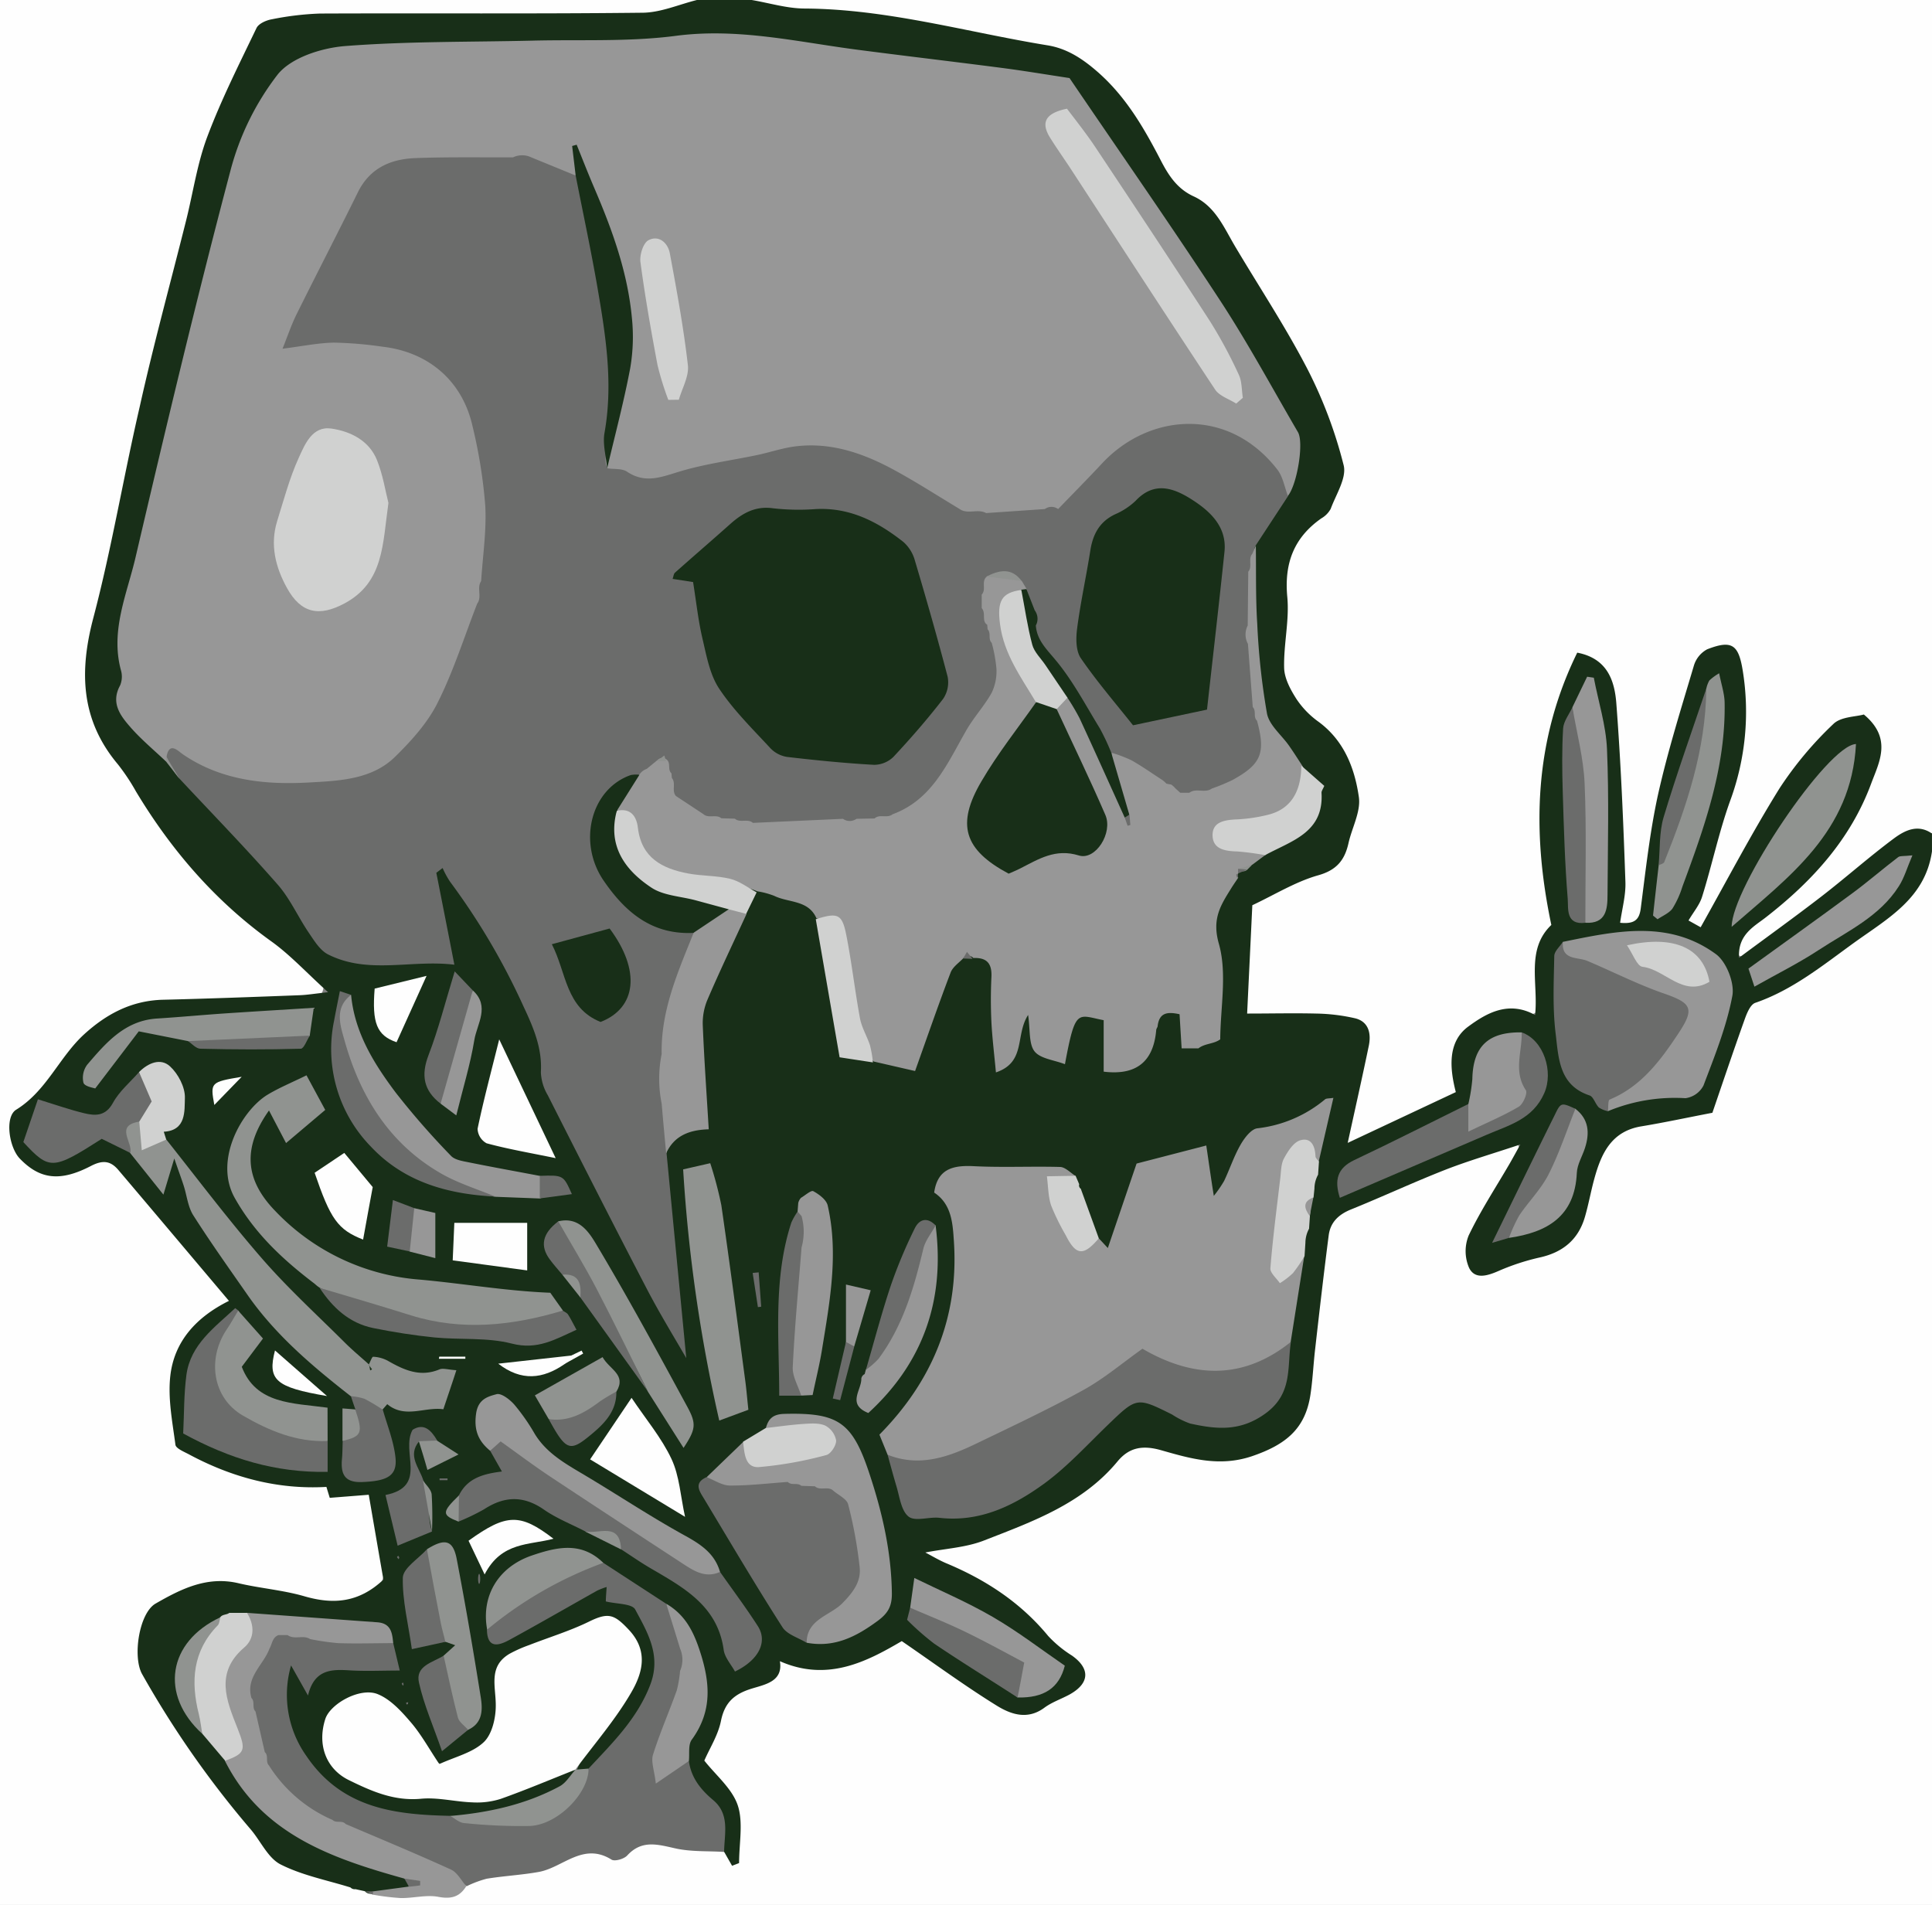 <svg xmlns="http://www.w3.org/2000/svg" viewBox="0 0 428 422"><rect x="0" y="0" width="428" height="422" fill="#808080" stroke="none"/><g id="Warstwa_2" data-name="Warstwa 2"><g id="Warstwa_1-2" data-name="Warstwa 1"><path d="M428,188.57V422H0V0H154.55c-2.31,4.14-6.63,3.73-10.33,4.19-4.44.54-9,.15-13.46.15-19.13,0-38.26,0-57.38,0-14.11,0-15.23,1.35-21.29,14-6.94,14.48-9,30.22-13.07,45.42-6.75,25-12.73,50.28-17.78,75.73-1.94,9.78-2.28,19.15,4.91,27.27a26.08,26.08,0,0,1,3.33,5c9,16.59,22.39,29.12,36.93,40.66,2.37,1.88,6.3,3.68,5.06,7.17S66,221.73,63,221.81c-10.45.27-21-.67-31.3,1.77a25.94,25.94,0,0,0-17.54,13.5,13.46,13.46,0,0,1-5.32,5.64c-4.76,2.75-6.15,6.44-4.49,10.84,1.53,4.05,5.61,6.09,10.58,5.29a4.29,4.29,0,0,0,1.45-.35c6.44-3.78,10.35-.76,14.72,4.24,6.13,7,11.59,14.58,17.87,21.45a6.75,6.75,0,0,1,1.93,3.44c-.43,2.2-2.25,3.23-3.79,4.41-9.38,7.23-9.39,16.21-7.68,25.55.4,2.16,2.35,3.13,4.13,4.06,5.81,3,11.94,5.49,18.45,5.77,5.85.26,11.29,2.39,17.06,2.66,2.58.12,3.79,1.81,4.4,4.07.73,2.74,1,5.55,1.58,8.33,1.84,9.48-3.93,15.18-13.64,13.2-6.2-1.27-12.47-2.12-18.61-3.61-6.46-1.57-11.84.95-16.88,4.27-4.14,2.72-5.42,10.42-2.74,14.86,5.6,9.24,11,18.64,18.21,26.76a24.38,24.38,0,0,1,3.71,4.69c4.56,8.81,12.43,12.52,21.61,14.27.7.2,1.39.46,2.08.71s1.31.43,2,.66a12.88,12.88,0,0,0,2.6.59c5.38,1,10.76-1.33,16.19.11,1.43.38,2.61-1.23,3.75-2.2a5.74,5.74,0,0,1,4.09-1.6c6.76.64,12.71-1.94,18.66-4.57.61-.27-.13-.23.45-.17,8.47.86,16.5-5.21,25.12-1.59,2.88,1.21,5.92.54,8.86.84.58.15,1.49.6,1.57-.33.47-5.5,1.13-11.2-4-15.12-3.59-2.74-3.63-5.59-1.18-9a3.41,3.41,0,0,0,.7-1.31c1-6.54,4.58-10.71,11.06-12.49,2-.54,2.61-2.9,4.29-4.71,8.46,3.21,16.44,1.27,24.05-3.23,2.63-1.55,5.05-1.13,7.23,1.05,4.76,4.76,10.58,8,16.33,11.35a13.71,13.71,0,0,0,16.76-2.73c2-2.33,1.2-4.05-.93-5.87-9.18-7.83-17.45-16.88-29.29-21a4.46,4.46,0,0,1-2.57-2.4c.72-2.27,2.85-1.8,4.5-2.1,14.06-2.52,26.59-8.11,36.78-18.32,3.65-3.65,7.54-4.73,12.66-3.26,5.87,1.69,11.84,3,18.15,1.23,7.36-2,11.66-6.47,12.32-14.22.93-10.76,2.54-21.43,4.05-32.12.63-4.43,2.68-7.18,6.89-8.82,10.05-3.92,19.68-8.93,30.08-12,2-.6,4-1.5,6.18-1,1.33,2.37-.13,4-1.07,5.66-2.61,4.64-5.66,9-8,13.79-1,2.09-2.15,4.4-.46,6.57,1.82,2.34,4.23,1.12,6.43.51,1.44-.41,2.82-1.1,4.27-1.38,8.45-1.62,13-6.8,14.1-15.2.09-.66-.05.16.12-.49,3.07-11.78,8.6-16.38,20.78-16.57,4.15-.06,6.4-1.4,7.65-5.41,1.58-5.07,3.84-9.92,5.31-15a8,8,0,0,1,5.17-5.58c12-4.75,21.2-13.51,31-21.41a11.62,11.62,0,0,0,4.46-7.55C426,190.07,426,188.41,428,188.57Z" fill="#fefefe"/><path d="M166.53,0H428V184.58c-6.18.53-10.6,4-14.9,8.18-7.18,7-16.25,11.52-23.78,18.08a4,4,0,0,1-4,.9c-2.28-2.85,0-4.87,1.82-6.56,5.16-4.7,10.35-9.36,15.25-14.34,6.39-6.49,9.7-14.59,12.36-23,.85-2.72.68-5.46-2.13-7-3.06-1.67-5.43,0-7.4,2.26-7,8.23-13.61,16.79-18.24,26.67-2.34,5-5.46,9.5-8.42,14.12-.86,1.35-1.86,2.46-3.64,1.46s-1.46-2.39-.87-3.89c3.43-8.67,6-17.63,8.62-26.54,2.45-8.2,3.57-16.54,2-25.08-.39-2.1-.41-4.62-3.2-5s-4.28,1.56-5.23,3.81c-3.66,8.62-5.38,17.8-7.65,26.82a121.53,121.53,0,0,0-3.27,21.63,14.71,14.71,0,0,1-1.66,6.22,3.14,3.14,0,0,1-3.25,1.85c-1.61-.21-2.13-1.43-2.37-2.81a16,16,0,0,1,.14-4.47,158.22,158.22,0,0,0-2.35-45.6c-.49-2.51-1.78-4.6-4.3-4.9-2.79-.33-3.35,2.37-4,4.32a89.45,89.45,0,0,0-3.84,45.66c.74,4.2,1.11,8-1.09,12-1.63,2.94-1.43,6.39-1.22,9.77.32,5.08-.42,5.75-5.33,5.92-8.87.31-12.78,4.45-12.66,13.46,0,1.9-.06,3.89-1.83,4.9A180.75,180.75,0,0,1,298.9,254c-1.91-2.48-1-4.45-.55-6.32,1.19-5,2.17-10.07,3-15.16.59-3.52-.77-5.25-4.19-6-5.12-1.1-10.28-.56-15.42-.71-6-.18-7.11-1.29-6.51-7.15a74.82,74.82,0,0,0,.5-12.43c-.28-4.49,1.63-7.64,5.9-9.37,2.16-.87,4.3-1.79,6.43-2.72,12.52-5.51,15.44-20.09,6.05-30.24a16.48,16.48,0,0,0-2.47-2.47c-8.92-6.24-9.24-15.13-8.54-24.87.67-9.5,1.82-18.12,10.05-24.68,3.34-2.65,3.61-7.53,2.25-12.1-3.17-10.63-8.47-20.19-14.15-29.6-3.17-5.27-6.49-10.46-9.36-15.9a25.06,25.06,0,0,0-9.6-10.52c-5.41-3.14-7.06-9.1-9.94-14-5.94-10.22-13.55-17.24-25.94-19.49-18.49-3.36-36.93-6.72-55.71-8C169.12,2.15,166.85,2.73,166.53,0Z" fill="#fefefe"/><path d="M166.53,0c3.89.66,7.79,1.87,11.68,1.89,18.37.1,35.94,5.23,53.85,8.15,4.19.68,7.57,2.83,10.94,5.75,6.3,5.46,10.29,12.32,14,19.45,1.81,3.54,3.72,6.56,7.45,8.27,4.76,2.18,6.66,6.83,9.12,11,5.42,9.13,11.3,18,16.17,27.44a100,100,0,0,1,7.92,21.1c.71,2.82-1.69,6.47-2.87,9.68a5.41,5.41,0,0,1-2.07,2.1c-6.11,4.28-8.25,10-7.54,17.45.48,5.17-.84,10.48-.7,15.71.07,2.34,1.43,4.84,2.76,6.91a19.45,19.45,0,0,0,4.87,5c5.65,4.16,8,10.27,8.92,16.66.47,3.21-1.52,6.77-2.29,10.2-.84,3.75-2.6,6-6.75,7.15-5,1.42-9.64,4.31-14.56,6.62-.38,8-.76,15.8-1.15,24,5.38,0,10.33-.12,15.28,0a41.48,41.48,0,0,1,8.69,1.06c2.93.75,3.53,3.3,3,6-1.49,7.19-3.11,14.35-4.69,21.59l23.95-11.25c-1.36-5.26-1.87-11.14,2.77-14.53,3.91-2.87,8.86-5.84,14.79-2.55.77-7-2.11-14.48,3.6-19.95-4.37-20.7-3.83-40.83,5.74-60.32,6.71,1.29,8.3,6.25,8.67,11.37,1,13.11,1.55,26.26,2,39.4.11,3-.75,6-1.17,9.07,3.13.3,4.24-.61,4.57-3.19,1.08-8.36,2-16.79,3.78-25,2.16-9.72,5.16-19.25,8-28.81a6.07,6.07,0,0,1,2.93-3.58c5.41-2.11,6.91-1.07,7.84,4.46a57,57,0,0,1-2.76,29.14c-2.49,6.92-4,14.19-6.21,21.24-.56,1.79-1.89,3.34-3,5.23l2.69,1.5c5.78-10.29,11.26-20.78,17.49-30.8a79.61,79.61,0,0,1,11.91-14.23c1.64-1.62,4.92-1.58,6.75-2.1,6.37,5.29,3.4,10.53,1.63,15.29-4.55,12.3-13,21.59-23.27,29.59-2.51,2-6.33,3.8-6,9,6.43-4.77,12.43-9.08,18.27-13.59,5.41-4.18,10.52-8.73,16-12.81,2.4-1.78,5.31-3.3,8.46-1.11v4c-1.52,10.3-9.67,14.74-17.13,20.1-7,5.05-13.68,10.53-22,13.4-1.1.37-1.88,2.32-2.37,3.7-2.54,7.1-4.94,14.24-7.14,20.66-5.59,1.07-10.63,2.16-15.71,3-6.65,1.08-8.9,6-10.43,11.56-.77,2.78-1.27,5.64-2.07,8.41-1.45,5.1-4.89,7.95-10.07,9.09a50.59,50.59,0,0,0-9.13,3c-2.48,1.08-5.21,1.91-6.49-.71a9.28,9.28,0,0,1-.1-7.15c2.63-5.5,6-10.63,9.07-15.91.64-1.11,1.25-2.23,2.38-4.27-6.12,2.05-11.49,3.6-16.68,5.63-7,2.75-13.85,5.94-20.84,8.77-2.74,1.11-4.55,2.83-4.93,5.72-1.08,8.38-2.05,16.78-3,25.18-.4,3.4-.54,6.84-1.06,10.22-1.16,7.54-5.51,11-12.94,13.54-7.18,2.42-13.61.53-20.13-1.33-4-1.13-7-.68-9.6,2.42-7.78,9.44-18.86,13.38-29.68,17.6-4,1.55-8.5,1.77-12.95,2.64,1.45.75,3,1.69,4.63,2.38,8.77,3.66,16.49,8.71,22.6,16.13a26.06,26.06,0,0,0,5.26,4.33c4.08,2.89,3.93,6.14-.54,8.62-1.84,1-3.9,1.69-5.57,2.92-3.77,2.8-7.49,1.46-10.65-.51-7-4.34-13.64-9.22-20.95-14.24-7.75,4.54-16.45,9.1-27,4.45.76,4.53-3.33,5.16-6.33,6.1-3.83,1.2-5.91,3.09-6.73,7.15-.63,3.14-2.48,6-3.68,8.77,2.54,3.24,6.16,6.18,7.41,9.92s.29,8.49.29,12.78l-1.55.6-1.71-3c-1.31-1.33-1.17-3.07-1.19-4.7a8.62,8.62,0,0,0-3-6.61,12.89,12.89,0,0,1-4.51-8.58,10.26,10.26,0,0,1,1-7.15,22,22,0,0,0-5.43-26.9c-4.53-3.33-8.69-7.22-14-9.35C126,341.2,114,345,109.18,354.07c-1.26,2.35-.33,4.52-.05,6.78,1.33,2.45,3.05,1.23,4.66.44,4.92-2.4,9.57-5.28,14.33-8,1.73-1,3.37-2.12,5.82-2.31a15.67,15.67,0,0,0,5.85,3.58c4.28,1.3,7.66,12.2,5.81,17.67a41.48,41.48,0,0,1-15,20.47,2.92,2.92,0,0,1-2.85-.51,61.87,61.87,0,0,1,8.44-14.3,21.56,21.56,0,0,0,4.26-8.36c.84-3.8-.94-6.53-3.48-8.78s-5-.7-7.36.65a38.08,38.08,0,0,1-10.73,3.91c-6.36,1.41-8.42,4.17-7.88,10.48.8,9.21-1.79,12.68-10.8,14.85-2.74.65-4.48-.4-5.94-2.48a74.5,74.5,0,0,0-6.57-8.77c-2.73-2.87-6-3.75-9.52-2.38a7.62,7.62,0,0,0-5.06,6.82c-.38,4.06,1.13,6.92,4.63,9.17,6.56,4.24,14,3.45,21.18,4.34,8.45,1.05,16.12-.85,23.56-4.58,1.65-.83,3.5-2.32,5.45-.37.6,2.86-1.62,3.64-3.48,4.6a59.21,59.21,0,0,1-24.55,6.45A73.48,73.48,0,0,1,86,402.39c-10.47-1.7-17-8.54-22.16-17-2.49-4.08-1.94-13.3.28-17.15,2,.12,2.22,2.31,4,3.17,5-4.61,11.6-1.45,17.24-3.07,1.37-1.54.73-2.94.2-4.34-.87-2.63-3-3.22-5.42-3.52-8.17-1-16.33-2.06-24.57-1.94-1.23,0-2.45-.08-3.68-.09a6.89,6.89,0,0,0-2.62.42l-1.18.64a17.43,17.43,0,0,0-6.42,7.38c-3.46,6.6-1.14,11.78,3.6,16.5,1.9,2.11,4.13,3.92,5.62,6.39,4.33,7.69,10,13.77,18.39,17.36,6.84,2.92,13.34,6.62,20.61,8.52.77.75,1.41,1.53.7,2.67-2.35,1.53-5,1.33-7.59,1.2-.76,0-1.57.12-2.16-.57l-2.09-.46a1.28,1.28,0,0,1-1.11-.38c-5.2-1.62-10.69-2.67-15.48-5.1-2.77-1.41-4.37-5.09-6.56-7.69a215.37,215.37,0,0,1-24.14-34.51c-2.11-3.84-.65-13.46,3-15.58,5.6-3.22,11.39-6.15,18.34-4.52,4.84,1.14,9.88,1.52,14.64,2.9,6.32,1.83,12,1.49,17.5-3.69-1-5.72-2.08-12-3.25-18.8l-8.64.68-.74-2.42c-10.81.62-20.93-2.1-30.45-7.21-1.12-.6-2.93-1.32-3-2.16-.66-5-1.68-10.17-1.14-15.13.84-7.74,5.78-13.13,13-16.71-8.34-9.88-16.4-19.45-24.5-29-1.7-2-3.41-2.27-6.05-.9-6.93,3.61-11.38,2.93-15.77-1.61C2,254.2,1,247.44,3.58,245.83c6.76-4.17,9.52-11.65,15.09-16.73,5-4.55,10.56-7.46,17.47-7.63,10.06-.24,20.12-.62,30.17-1,1.71-.06,3.41-.35,6.37-.67-4.81-4.35-8.37-8.25-12.57-11.26-12.45-8.93-22.17-20.21-30-33.23a46.07,46.07,0,0,0-4-6c-8.21-9.78-8.59-20.47-5.43-32.44,4.06-15.4,6.66-31.18,10.26-46.72C34,76.38,37.75,62.73,41.19,49c1.57-6.23,2.48-12.71,4.72-18.68C49,22.09,53,14.18,56.82,6.22c.48-1,2.17-1.74,3.41-1.95A65.33,65.33,0,0,1,70.91,3c23.77-.1,47.54.09,71.31-.18,4.12,0,8.22-1.86,12.33-2.86Z" fill="#182f18"/><path d="M130.38,391.79c5.27-5.66,10.77-11,13.67-18.57,2.49-6.49-.6-11.59-3.33-16.67-.71-1.33-4.12-1.2-6.51-1.79,0-.81.1-1.87.18-3.2a16.1,16.1,0,0,0-2.07.79c-6.48,3.64-12.92,7.36-19.45,10.92-2.42,1.32-4.91,2-5-2.25a9.8,9.8,0,0,1,4.09-4.85,128.34,128.34,0,0,1,17-9.46c1.49-.68,3-1.52,4.69-.5l13.91,9.05c1.64,3.21,3.51,6.31,4.19,9.91.16,1.5.11,3,.12,4.49a35.79,35.79,0,0,1-4.13,14.59c-1.18,2.25-2.69,4.54-1.66,7.2,2.77,1.41,4.08-2.44,6.53-1.34.49,3.69,2.61,6.33,5.37,8.65,3.77,3.15,2.49,7.47,2.43,11.49-3.62-.23-7.34,0-10.83-.79-3.9-.87-7.4-1.94-10.62,1.57-.71.78-2.77,1.38-3.5.92-6.29-3.93-10.76,1.77-16.09,2.73-3.82.69-7.73.88-11.56,1.51a23.58,23.58,0,0,0-4.43,1.66c-4.45-3.12-9.76-4.24-14.71-6.2a47.28,47.28,0,0,1-12.11-6.44A10.63,10.63,0,0,0,73.29,404,27,27,0,0,1,58.7,391.44a22.38,22.38,0,0,0-.87-3.5c-.81-2.8-2-5.48-2.31-8.43a16.09,16.09,0,0,0-.62-3.57c-1.18-4.51,1.69-7.55,3.91-10.84.83-1.26,1.52-2.64,2.92-3.41a4.51,4.51,0,0,1,2.27-.22,19.27,19.27,0,0,0,5.36.34c6,.37,11.73,2.29,17.75,2.17l1.45,6.09c-4,0-7.68.18-11.27-.05-4-.25-7.69-.12-9.06,5.58l-3.75-6.66A23.4,23.4,0,0,0,67.88,389c7.88,11.63,19.56,13,31.92,13.26,6.21,1.27,12.51.61,18.75.59,3.77,0,6.21-2.88,8.23-5.82C128,395.3,129.71,393.91,130.38,391.79Z" fill="#6b6c6b"/><path d="M87.11,364c-4.07,0-8.13.14-12.19,0a55.14,55.14,0,0,1-6.22-.9c-1.53-1-3.46.22-5-.89h-2c-1.38.52-1.39,1.94-2,3-1.34,3.64-5.33,6.31-4,10.93.85.84.06,2.17.9,3,.69,3,1.37,6,2.06,9,.91.79.1,2.12.91,2.94a31.42,31.42,0,0,0,14.09,12.08c.81.81,2.13,0,2.91.91,7.79,3.33,15.63,6.57,23.34,10.09,1.4.64,2.27,2.42,3.39,3.67-1.46,2.38-3.34,2.91-6.2,2.37-2.66-.5-5.54.31-8.32.27a53.23,53.23,0,0,1-6.26-.77c-.22-.17-.29-.34-.2-.49s.18-.21.26-.21l7.9-1.06c.4-.53,1.1-.32,1.59-.65-.85-.42-1.75-.69-2.56-1.15-16-4.47-31.48-9.78-39.7-26.1,2.35-2.43,2.32-4.92,1-8.05-2.41-5.93-3.84-12,1.73-17.29,2.13-2,1.24-5,2.06-7.42l29,2.1C86.66,359.61,86.89,361.79,87.11,364Z" fill="#979797"/><path d="M82.66,419l-.06.7L80.86,419Z" fill="#6b6c6b"/><path d="M77.66,418.13l1.11.38Z" fill="#6b6c6b"/><path d="M36.77,168.69c-2.64-2.51-5.47-4.85-7.86-7.58-2.25-2.57-4.43-5.39-2.3-9.28a5.08,5.08,0,0,0,.16-3.43c-2.33-8.75,1.35-16.78,3.25-24.9C36.7,94.94,43.49,66.39,51,38a59.47,59.47,0,0,1,10.5-21.48c3-3.75,9.66-5.88,14.87-6.31C90.19,9.13,104.14,9.33,118,9c10.58-.26,21.27.3,31.71-1.06,13.57-1.78,26.5,1.25,39.65,3,10.89,1.43,21.8,2.7,32.7,4.12,4.86.63,9.69,1.45,14.87,2.23,11.06,16.29,22.47,32.63,33.38,49.3,6.17,9.43,11.53,19.39,17.22,29.13,1.38,2.35-.21,11.8-2.27,14.19-2.82-3.79-5.08-8-9.25-10.69a23.42,23.42,0,0,0-31.16,4.72c-2.8,3.47-5.46,7.06-9.55,9.17-1.29.25-2.69.11-3.82,1-4.42.82-8.83,1.62-13.32.51-1.94-.64-4-.42-6-1.06a62.62,62.62,0,0,1-12.65-6.7c-8.7-5.68-18.07-8.3-28.78-5.51-8.29,2.16-16.88,3-25.07,6-3.92,1.4-7.49-1.84-11.19-3.08-1.5-1.8-.91-3.73-.35-5.66.93-3.18,1.46-6.48,2.55-9.59,4.55-13,1.73-25.49-2.72-37.81-1.73-4.79-3.79-9.46-5.44-14.43-.51.7-.23,1.39-.58,1.93C124,40,121.09,37,117.69,36c-1.6-.93-3.24-.45-4.87-.14A201.47,201.47,0,0,0,89,37c-2.17.27-4.27.87-5.75,2.67-8.57,10.4-13.18,22.79-18.36,35.62a66.41,66.41,0,0,1,19.55-.07c12.08,1.94,19.83,9.1,22.14,21A111.78,111.78,0,0,1,109,122.48c-.09,2.17-.13,4.33-1.13,6.32-1,1.58-.86,3.38-1,5.13a89.85,89.85,0,0,1-12.82,29c-3.92,5.7-9.46,8.65-16.36,10.28-13.45,3.17-26,1.39-38.1-4.78a2.31,2.31,0,0,0-1.45-.13A9,9,0,0,1,36.77,168.69Z" fill="#979797"/><path d="M106.59,128.72c.35-5.57,1.22-11.17.91-16.71a111.21,111.21,0,0,0-2.8-17.51C102.48,84.44,95,78,84.78,76.81A85.51,85.51,0,0,0,74,75.9c-3.55.06-7.09.81-11.41,1.35,1.08-2.68,1.93-5.24,3.11-7.63,4.47-9,9.13-18,13.57-27,2.65-5.4,7.29-7.4,12.81-7.6,7.19-.27,14.39-.13,21.59-.17a4.65,4.65,0,0,1,4,0l9.92,4.06a4.72,4.72,0,0,1,2.34,3.63c2.69,15.45,6.68,30.72,6.2,46.61-.1,3.34-1.28,6.47-1.63,9.76-.18,1.64-.73,3.24.07,4.84,1.46.22,3.23,0,4.34.74,4,2.68,7.51,1.22,11.53,0,5.64-1.72,11.57-2.48,17.36-3.7,2.88-.61,5.71-1.6,8.61-1.93,7.89-.92,15.06,1.64,21.83,5.34,4.88,2.66,9.56,5.68,14.33,8.55,1.81,1.29,4-.13,5.89.91l13-.89a2.49,2.49,0,0,1,2.95,0c3.26-3.38,6.57-6.72,9.77-10.15,10.37-11.1,27.92-12.6,38.79,1.4,1.25,1.61,1.6,3.91,2.36,5.9q-3.63,5.54-7.25,11.06c-.35.82-.29,1.74-.62,2.57a31.92,31.92,0,0,0-.13,4.26c0,3.41.07,6.8-.07,10.2a9.81,9.81,0,0,0,0,5.32c.61,4.2.48,8.48,1.42,12.64a8.94,8.94,0,0,0,.67,3.79c2.66,8.28-.24,12.72-10.42,16a44.71,44.71,0,0,0-5,.55,5.39,5.39,0,0,1-2,0,4.78,4.78,0,0,1-1.21-.51l-.53-.34c-.36-.21-.71-.45-1.06-.67s-.74-.39-1.11-.58c-.58-.24-1.18-.47-1.77-.7-4.07-1.43-6.47-5.48-10.67-6.69-2.45-2.59-3.14-6.11-4.79-9.13-2.55-4.65-4.93-9.3-9.45-12.47-1.85-1.29-2.46-3.43-2.56-5.66.1-1.23.53-2.49-.25-3.66a15.6,15.6,0,0,1-2.06-4.6,5,5,0,0,0-1-2.19c-1.6-1.5-3.5-1.27-5.4-.93a5.18,5.18,0,0,0-.93.75,6.1,6.1,0,0,0-.44,3.15c0,.87,0,1.73,0,2.6a11.59,11.59,0,0,0,.52,3.83,11.78,11.78,0,0,1,.33,1.3,18.23,18.23,0,0,0,.91,3.33c2.14,5.1,2.18,9.63-1.9,14.19-3.4,3.8-5.65,8.54-8,13.15a21.5,21.5,0,0,1-12.84,11.1,41.51,41.51,0,0,0-4.43.94,19.78,19.78,0,0,1-3.91.45,16.88,16.88,0,0,0-3.25.24,67.15,67.15,0,0,1-18.62.52,18.5,18.5,0,0,0-4.68-.8,15.49,15.49,0,0,1-3-.44c-1.43-.45-2.92-.68-4.34-1.14-2.23-1.33-5.47-.94-6.71-3.95-.37-1.31-.29-2.7-.67-4a12.43,12.43,0,0,1-.29-1.24c-.14-.75-.19-1.51-.39-2.25a1.88,1.88,0,0,0-.64-.76,2.29,2.29,0,0,0-1,.37,19.32,19.32,0,0,1-2.82,2.13,10.77,10.77,0,0,1-1.14.65,11.56,11.56,0,0,1-1.25.55c-8.5,3.73-10.8,13.72-5.06,22.2,3.54,5.22,7.6,9.7,14.57,10.08,1.43.08,3,.27,4,1.7.53,1.55-.13,2.91-.72,4.26a76.36,76.36,0,0,0-5.76,22.37,25.21,25.21,0,0,0-.18,10.73c.24,3.77.87,7.54.24,11.33,1.44,15,2.89,30.06,4.36,45.33-3-5.16-6.06-10.17-8.77-15.39-7.41-14.23-14.67-28.53-21.91-42.84a10.77,10.77,0,0,1-1.53-5.1c.32-5.38-1.67-9.93-3.88-14.64a150.53,150.53,0,0,0-16.26-27.59,21,21,0,0,1-1.63-3l-1.39,1.06c1.29,6.53,2.58,13.06,4,20.36-9.57-1.17-19.09,2.23-28-2.29-1.79-.91-3.07-3.06-4.29-4.85-2.37-3.49-4.11-7.5-6.87-10.63-7-8-14.37-15.56-21.6-23.3a16,16,0,0,1-3-5c.6-3.44,2.57-1.26,3.54-.59,8.51,5.87,18.38,6.84,28,6.29,6.47-.36,13.88-.58,19.06-5.67,3.61-3.54,7.19-7.49,9.42-11.94,3.53-7,5.92-14.64,8.79-22C106.85,132.2,105.54,130.24,106.59,128.72Z" fill="#6b6c6b"/><path d="M217.48,134.71c0-1,0-2,0-3,1.06-1.11-.11-2.77,1-3.87l.11-.11c2.76-.93,5.4-.89,7.79,1,.37.61.73,1.22,1.09,1.83a4.65,4.65,0,0,1-1,1c-3.13.9-4,3.14-3.49,6.08.73,4.57,2,8.92,4.83,12.72,1.14,1.53,2.67,3,2.24,5.22-4.3,6.51-9,12.73-12.55,19.75a13.31,13.31,0,0,0-.63,10.62c1.53,4.69,5.78,6.6,10.21,4.47,3.46-1.67,6.72-3.15,10.89-2.51s6.95-3.22,5.41-7.69c-1.78-5.16-3.4-10.42-6.35-15.14-1.56-2.48-3.47-5-3.08-8.23a3.83,3.83,0,0,1,2.69-2.46c2.31.49,2.82,2.59,3.7,4.29a161.08,161.08,0,0,1,9.36,21.68,5.94,5.94,0,0,1,.25,1.89c-.38-.3.26-1.28-.2-2-.71-4.61-4.5-8.42-3.45-13.48a29.8,29.8,0,0,1,4.35,1.65c2.34,1.32,4.55,2.89,6.81,4.35a6.88,6.88,0,0,1,.95.84l1.05.19a4,4,0,0,1,.89.81l.12.11,1,.9h2c1.5-1.14,3.47.18,5-.94a43.57,43.57,0,0,0,4.51-1.86c6.45-3.52,7.45-6,5.48-13.18-.89-.8-.08-2.14-.93-3q-.54-7-1.07-14a4.34,4.34,0,0,1-.05-4.07l.12-11.92c1-1.17-.1-2.82.91-4l.77-1.81c.08,5.78-.06,11.57.31,17.33a155.63,155.63,0,0,0,2.16,19.9c.5,2.59,3.21,4.74,4.88,7.12,1,1.42,1.93,2.89,2.88,4.35,2.3,3.73.8,6.58-2.09,9.15s-6.76,3.33-10.54,4c-1.83.32-4.12-.09-4.91,2.48,1.1,2.38,3.33,1.7,5.18,2,1.63.3,3.83-.44,4.35,2.15l-2.9,2.16c-.67.47-1.53.57-2.17,1.11l-.94.78,0,0a.76.76,0,0,0-.25.68c0,.25.09.37.15.37-.54.81-1.1,1.6-1.61,2.43-2.31,3.72-4.26,6.7-2.7,12.19,1.87,6.56.36,14.09.31,21.2-1.44,1.07-3.4.87-4.83,2h-3.72c-.16-2.59-.31-5-.46-7.56-2.57-.56-4.47-.45-4.85,2.57,0,.31-.3.6-.32.92-.59,6.93-4.33,10.13-11.64,9.23v-11.4c-5.8-1.11-6.25-2.84-8.58,9.75-2.41-.94-5.47-1.21-6.75-2.86s-.93-4.77-1.41-8.05c-2.91,4.51-.4,10.44-7.13,12.73-.36-3.92-.81-7.51-1-11.12-.16-3.31-.16-6.64,0-10,.15-3-1-4.36-4-4.22a1.47,1.47,0,0,0-2.11-.08c-1,1.09-2.44,2-2.93,3.3-2.71,7.11-5.19,14.31-7.87,21.81l-9.15-2.1c-4.43-4.26-4.51-10-5.13-15.49-.34-2.94-.95-5.84-1.21-8.78-.35-4.07-2.11-6.77-6.35-7.44-1.79-4.14-6.2-3.42-9.37-5a18.24,18.24,0,0,0-3.73-1c-5.15-2.13-10.77-1.72-16.09-3-5.56-1.36-9.83-4-11.27-10a7.41,7.41,0,0,0-3.56-4.6c-1.52-4.66,2.43-6.13,4.93-8.45l0,0a3.1,3.1,0,0,1,1.48-1.07l2.44-2a1.47,1.47,0,0,1,2.05,0l0,0c.88.81.07,2.16,1,3,0,.32.06.64.07,1,1,1.18-.1,2.84.9,4l6.06,4c1.17,1.07,2.85-.05,4,.94l3,.09c1.17,1,2.83-.09,4,.93l19.95-.9a2.6,2.6,0,0,0,3,0l4-.08c1.14-1.06,2.79.05,4-.93,8.73-3.21,12.06-11.14,16.22-18.4,1.68-3,4.05-5.51,5.71-8.47a11.11,11.11,0,0,0,1.08-5.31,32.49,32.49,0,0,0-1.05-5.79c-.87-.83-.08-2.16-.91-3l-.09-1C217.39,137.54,218.5,135.88,217.48,134.71Z" fill="#979797"/><path d="M196.63,322.26l-1.81-4.45c11.79-11.93,17.61-26.13,16.5-42.81-.26-3.82-.43-8.22-4.37-10.81.74-5.24,4.13-6.09,8.77-5.85,6.34.32,12.72,0,19.07.17,1.18,0,2.33,1.28,3.49,2-1.36,1.23-3.28-.14-4.65,1-.6,2.85,3,12.18,5.14,13.46,1.78,1.08,3.08-.59,4.65-.65l2,2.15c2.16-6.34,4.18-12.29,6.37-18.71l15.44-4c.54,3.63,1,7,1.67,11.16a27,27,0,0,0,2.29-3.33c1.26-2.65,2.18-5.48,3.63-8,.85-1.49,2.37-3.5,3.74-3.64a28.39,28.39,0,0,0,15-6.43c.3-.23.84-.16,1.83-.31-1.14,4.94-2.2,9.57-3.27,14.2-2.08.16-1.87-2.64-4.83-2.88-.78,0-1.38,1.39-1.62,2.89-1.3,8.09-4.06,16.08-2.47,24.44,3.14-.08,2.49-4.6,5.73-3.59l-3,19c-2.85,4.71-12.65,8.92-18.73,7.68-3.39-.69-7-1-10.06-2.67-3.34-1.78-5.81-1.07-8.54,1.19C237.1,313,223,317.91,209.51,323.71,205.64,325.38,200.51,326.34,196.63,322.26Z" fill="#979797"/><path d="M127.53,392c-5.53,2.19-11,4.51-16.61,6.5a17.39,17.39,0,0,1-6.31.77c-3.79-.13-7.61-1.15-11.33-.8-6,.56-11-1.68-16-4.13s-7.06-7.77-5.22-13.52c1.08-3.37,7.66-7.08,11.57-5.54,2.85,1.13,5.27,3.79,7.35,6.22,2.36,2.74,4.12,6,6.34,9.29,3.46-1.6,7.33-2.49,9.83-4.84,1.87-1.75,2.7-5.4,2.68-8.19,0-4.23-1.69-8.61,3.06-11.41a30.27,30.27,0,0,1,4.35-1.93c4.43-1.73,9-3.11,13.27-5.2s5.57-1.61,8.77,1.79c4.52,4.79,3,9.76.51,14-3.49,6-8.14,11.34-12.29,16.95Z" fill="#fefefe"/><path d="M196.63,322.26c6.94,2.78,13.31.58,19.51-2.4,8-3.86,16.07-7.63,23.85-11.93,4.59-2.53,8.66-6,13.1-9.15,11.18,6.51,22.25,7,32.89-1.52-.87,5.57.45,11.38-5.56,15.8-5.64,4.15-10.95,3.57-16.77,2.29a18.51,18.51,0,0,1-4-2c-7.84-3.9-7.81-3.87-14.29,2.37-4.52,4.36-8.81,9.07-13.82,12.78-6.82,5-14.39,8.76-23.4,7.74-2.32-.27-5.38.87-6.84-.26-1.65-1.27-2-4.36-2.7-6.7S197.28,324.62,196.63,322.26Z" fill="#6b6c6b"/><path d="M178.63,363.89c-1.8-1.11-4.25-1.8-5.28-3.4-6-9.36-11.63-18.93-17.36-28.45-1-1.65-2.4-3.5.51-4.8,5.76,1.13,11.53-1.29,17.29,0a18.92,18.92,0,0,0,3.73.72,18.81,18.81,0,0,1,3,.45,29.35,29.35,0,0,0,4.48.78,2.6,2.6,0,0,1,.94.3c6.45,4.5,7.67,20.79,1.92,26C184.78,358.33,181.49,360.88,178.63,363.89Z" fill="#6b6c6b"/><path d="M69.71,284.39c-7-5.32-13.25-11.1-17.7-19C47.3,257,53.56,246,59.25,242.52c2.62-1.58,5.49-2.75,8.65-4.31l4.15,7.67-8.68,7.34L59.59,246c-5.86,8.24-5.41,15.32,1.47,22.35a49.26,49.26,0,0,0,31.85,15.11c9.61.86,19.15,2.53,29,2.92l2.79,3.94c-2.68,3.41-6.74,3.3-10.42,3.8-15.48,2.1-29.92-1.19-43.44-8.85l0,0C70.4,285,70.05,284.7,69.71,284.39Z" fill="#909390"/><path d="M81.67,302.34c.35-.63.73-1.8,1-1.78a7.53,7.53,0,0,1,3.23.88c3.6,2.06,7.17,3.7,11.45,1.92.79-.33,1.89.06,3.75.18-1,3.11-1.92,5.74-2.88,8.65-4.15-.59-8.49,2.14-12.43-1.13,0,0-.71.81-1.08,1.24-3.77,2.33-4.6-2.2-7-3-8.48-6.63-16.69-13.55-22.9-22.48-4.06-5.83-8.19-11.62-12-17.61-1.19-1.88-1.41-4.37-2.12-6.57-.53-1.64-1.14-3.26-2.08-6l-2.41,8-7.41-9.27c-1.49-2.8-4-5.77,1.22-7.48,2.2.51,1.45,3.14,3.09,4.23,1.1.51,2.42.07,3.69.25,7,8.82,13.81,17.87,21.21,26.38,5.71,6.58,12.19,12.49,18.37,18.65,1.7,1.7,3.56,3.23,5.35,4.85Z" fill="#909390"/><path d="M356.2,246.16a5.81,5.81,0,0,1-2-.82c-.8-.79-1.19-2.38-2.06-2.67-6.8-2.24-6.86-8.34-7.51-13.65-.7-5.67-.42-11.47-.31-17.21,0-1.07,1.23-2.11,1.9-3.16A142.42,142.42,0,0,0,369.72,219c5.32,1.87,6.59,4.13,3.84,9.2a41.74,41.74,0,0,1-13.89,15.27C358.44,244.26,357,244.74,356.2,246.16Z" fill="#6b6c6b"/><path d="M180.52,329.25l-3-.1c-.86-.78-2.16,0-3-.86-4.27.3-8.54.82-12.81.8-1.72,0-3.44-1.2-5.17-1.85l8.11-7.82c2,3.79,4.89,4.95,8.95,3.1,1.49-.68,3.25-.41,4.88-.58,2-.21,5.12.11,4.85-2.8-.3-3.13-3.36-2.4-5.61-2.2-1.31.11-2.59.5-3.91.52-1.48,0-3,.11-4.14-1.11.57-2.11,1.62-3.08,4.13-3.14,11.83-.29,15,1.75,18.78,13.17,2.88,8.65,4.9,17.47,5,26.67,0,2.7-.77,4.26-3.12,6-4.81,3.55-9.63,6-15.76,4.86,0-5.19,5.17-6,7.87-8.71,2.41-2.45,4.19-4.78,3.88-7.95a96.52,96.52,0,0,0-2.56-14c-.31-1.22-2.19-2.05-3.34-3.07S181.66,330.31,180.52,329.25Z" fill="#979797"/><path d="M356.2,246.16c.12-.89,0-2.41.4-2.58,7.09-2.94,11.36-8.81,15.35-14.85,3.55-5.39,2.7-6.56-3.44-8.68-5.75-2-11.22-4.8-16.85-7.18-2.21-.93-5.74-.08-5.44-4.22,11.6-2.37,23.4-5,33.93,2.73,2.32,1.71,4.15,6.4,3.62,9.23-1.27,6.78-3.92,13.34-6.39,19.85a5.27,5.27,0,0,1-4,2.82A38.66,38.66,0,0,0,356.2,246.16Z" fill="#979797"/><path d="M159.51,348.22c2.81,4,5.74,7.9,8.37,12,2.21,3.44.29,7.48-5.06,10.07-.85-1.57-2.27-3.1-2.5-4.8-1.35-9.78-8.9-13.81-16.25-18.11-2.22-1.3-4.32-2.77-6.48-4.17-1.7-3.28-5.31-2.72-8-4-3.05-1.58-6.3-2.85-9.09-4.79-4.54-3.16-8.76-3-13.25-.08a48,48,0,0,1-5.64,2.72c-1.61-1.95-1-3.88.07-5.81,1.87-3.8,5.37-4.76,9.51-5.27l-2.62-4.63a3.8,3.8,0,0,1,2.41-3.25,3.46,3.46,0,0,1,2.45,1c11.35,11.39,26.22,17.61,39.16,26.68C154.73,347.28,157.35,347,159.51,348.22Z" fill="#6b6c6b"/><path d="M147.58,255.48q-.53-5.5-1-11a27.86,27.86,0,0,1,0-11c-.2-9.6,3.59-18.14,7.06-26.78,1.34-3.57,4.67-4.41,7.74-5.61,1.42.14,2.87.24,4,1.38-2.92,6.35-5.94,12.65-8.69,19.07a13.37,13.37,0,0,0-1,5.68c.31,7.52.84,15,1.32,22.95C152.44,250.29,149.27,251.77,147.58,255.48Z" fill="#979797"/><path d="M165.79,312.3l-6.45,2.39a341.6,341.6,0,0,1-8-55.64l6-1.37A83.61,83.61,0,0,1,159.8,267c1.88,12.94,3.57,25.92,5.3,38.88C165.37,307.87,165.52,309.83,165.79,312.3Z" fill="#909390"/><path d="M72.58,319.22v6.84c-11.56.21-21.73-2.9-32-8.51.22-4.26.14-8.66.72-13,.92-6.75,6.28-10.51,10.8-14.76,0,0,.45.34.69.52,1.37,2.07-.38,3.38-1.25,4.84C46.88,302.92,49,310.05,57.19,314,62.1,316.4,67.61,317,72.58,319.22Z" fill="#6b6c6b"/><path d="M159.51,348.22c-3,1.36-5.43,0-7.81-1.54-9.94-6.5-19.89-13-29.79-19.56-3.7-2.46-7.26-5.14-11-7.81l-2.33,2.07c-2.63-2.17-3.64-4.58-3.1-8.28.46-3.18,2.64-3.74,4.52-4.25,1.07-.29,3,1.22,4,2.38a44.46,44.46,0,0,1,4.45,6.39c2.66,4.37,6.93,6.69,11.12,9.19,7.4,4.41,14.58,9.19,22.12,13.34C155.28,342.13,158.33,344.14,159.51,348.22Z" fill="#979797"/><path d="M337.1,228.7c4.9,1.71,7.11,8.72,5,13.47-2.53,5.77-7.77,7.07-12.68,9.18-10.82,4.64-21.64,9.31-32.6,14-1.26-3.94-.56-6.58,3.19-8.36,8.47-4,16.84-8.26,25.25-12.41,1.15.79.78,2.55,2.18,3.28,2.19-.07,3.89-1.52,5.82-2.39,2.86-1.3,3.9-3.26,2.61-6.38C334.39,235.49,335.23,232,337.1,228.7Z" fill="#6b6c6b"/><path d="M411.16,164.82c-1,19.47-14.89,29.44-27.54,40.5C383.57,196.84,404.79,165.06,411.16,164.82Z" fill="#909390"/><path d="M77.78,220.4c.78,8.36,5.06,15.21,9.89,21.65a172.85,172.85,0,0,0,12.24,14c.86.92,2.59,1.16,4,1.45,5.23,1.06,10.48,2,15.73,3,2.15,1.66,3.42,3.32,0,5l-9.89-.38c-17-2.77-26.67-13.88-33-28.87a24.57,24.57,0,0,1-1.38-13.57C75.46,221.23,76,220.07,77.78,220.4Z" fill="#979797"/><path d="M176.69,268.4l.15-1.92a2.69,2.69,0,0,1,.6-1.13c.94-.54,2.24-1.74,2.73-1.47,1.29.7,2.89,1.89,3.19,3.16,2.47,10.77.44,21.42-1.27,32-.52,3.2-1.31,6.35-2.07,10l-2.49.12c-4.38-2-3.63-5.94-3.27-9.43.77-7.37,1.08-14.77,2.07-22.1.62-2.35,1.24-4.71.64-7.18A4.89,4.89,0,0,1,176.69,268.4Z" fill="#979797"/><path d="M123.68,270.56c4.66-1.13,6.9,2.54,8.57,5.36,7,11.73,13.5,23.72,20,35.7,2.11,3.85,1.85,5.05-.82,9.13l-7.9-12.46a219.47,219.47,0,0,0-18.39-31.1C123.84,275.23,121.72,273.32,123.68,270.56Z" fill="#909390"/><path d="M41.64,230.63l-10.9-2.16-9.65,12.66c-.37-.16-2.3-.42-2.6-1.26a4.87,4.87,0,0,1,.82-4c4.16-4.86,8.35-9.79,15.48-10.24,4.91-.31,9.81-.77,14.72-1.11,6.54-.44,13.09-.83,20-1.27l-.9,6.21c-3.66,2.76-8,1.4-11.92,1.54C51.68,231.14,46.6,232.4,41.64,230.63Z" fill="#909390"/><path d="M30.85,248.47c-5.52.89-1.34,4.61-2,6.92l-6.31-3.11c-10.85,6.93-11.57,7-17.37.72l3.23-9.48c3.68,1.13,6.91,2.28,10.22,3.08,2.49.6,4.76.72,6.41-2.3,1.4-2.57,3.82-4.57,5.79-6.83C35.68,243.51,35.68,244.94,30.85,248.47Z" fill="#6b6c6b"/><path d="M378,152.55a6.44,6.44,0,0,1,.67-1.8,11.4,11.4,0,0,1,2.18-1.6c.5,2.55,1.18,4.52,1.21,6.5.26,14.34-4.46,27.57-9.35,40.75a20.65,20.65,0,0,1-2.22,4.89c-.74,1-2.17,1.59-3.29,2.35l-1-.82q.61-5.56,1.25-11.13A239,239,0,0,0,378,152.55Z" fill="#909390"/><path d="M348.34,156.67c1.08-2.25,2.17-4.51,3.26-6.76l1.48.22c1,5.27,2.69,10.5,2.92,15.8.46,10.74.18,21.51.12,32.27,0,3.24-.32,6.48-4.91,6.22-1.55-1.57-1.59-3.6-1.56-5.58Q350,177.72,348.34,156.67Z" fill="#979797"/><path d="M72.58,319.22c-6.91.3-13.06-2.32-18.77-5.63-6.72-3.88-8-12.53-3.57-19.11.91-1.33,1.68-2.76,2.52-4.14l5.5,6.18-4.7,6.26c3.18,8.32,11.28,8,19,9.06Z" fill="#909390"/><path d="M423.66,189.48c-1.18,2.75-1.81,5-3,6.84-4.28,6.76-11.46,10-17.83,14.18-4.48,2.93-9.3,5.32-14.17,8.07-.47-1.41-.82-2.46-1.32-4,7.57-5.48,15.31-11,23-16.68,3.47-2.56,6.73-5.39,10.15-8C420.9,189.55,421.71,189.7,423.66,189.48Z" fill="#979797"/><path d="M70.8,285.29c6.76,2,13.54,4,20.28,6.11,11.33,3.51,22.48,2.26,33.58-1.06.41.28.94.48,1.18.86.62.95,1.11,2,1.87,3.38-4.67,2.09-8.61,4.54-14.33,3.06-5.46-1.41-11.43-.8-17.15-1.36-4.54-.46-9.07-1.17-13.54-2.08C77.39,293.12,73.69,289.69,70.8,285.29Z" fill="#6b6c6b"/><path d="M201.63,356.15c.3-2.16.6-4.33.92-6.59,5.59,2.74,11.67,5.32,17.34,8.61s10.75,7.22,16,10.82c-1.27,5-4.67,7.18-10.47,7.05-3.45-3.08-.69-4.66.94-6.12-5.83-5.46-13.85-7.27-21.19-10.52C203.66,358.72,202.19,357.91,201.63,356.15Z" fill="#979797"/><path d="M94.58,343.2c4-2.5,5.79-2.06,6.6,2.18,1.95,10.16,3.69,20.37,5.32,30.59.44,2.76.46,5.73-2.8,7.23-2.23,1-3-.66-3.58-2.13-1.8-4.59-2.91-9.32-1.84-14.3l2.56-2.31-2.13-.75a2.17,2.17,0,0,1-2-1.92C95.84,355.62,94.08,349.54,94.58,343.2Z" fill="#909390"/><path d="M54.72,357.3c1.71,2.72,1.7,5.69-.62,7.67-6.53,5.58-3.93,11.71-1.51,17.83,1.93,4.87,1.78,5.61-2.7,7.26l-5.08-6c-5.18-10.36-4-18.19,4-25.82l0,0c.48-.67,1.39-.46,2-.95Z" fill="#d0d1d0"/><path d="M130.73,323.29l9.18-13.63c3.18,4.75,6.65,8.85,8.85,13.55,1.77,3.77,2,8.27,3,12.81Z" fill="#fefefe"/><path d="M77.78,220.4c-3.77,2.84-2.39,6.79-1.48,10,3.48,12.51,10,23.08,21.61,29.67,3.69,2.09,7.84,3.35,11.78,5-10.45-.52-20.15-3.19-27.53-11.07A30.9,30.9,0,0,1,74,226.17c.38-2.08.81-4.15,1.29-6.61Z" fill="#6b6c6b"/><path d="M207.27,271.47c2.1,16.45-2.7,30.36-14.91,41.55-4.81-1.94-1.48-5.06-1.55-7.62a1.33,1.33,0,0,1,.74-1l.27-1a77.43,77.43,0,0,0,11.75-28.32C203.92,273.49,203.67,270.29,207.27,271.47Z" fill="#979797"/><path d="M152.61,390.11l-7.32,5c-.33-2.91-1.11-4.85-.63-6.39,1.51-4.82,3.56-9.46,5.26-14.23a25.71,25.71,0,0,0,.74-4.34,6.22,6.22,0,0,0,0-4.95q-1.53-5-3.07-9.93c4,2.34,5.9,5.77,7.39,10.28,2.36,7.13,2.89,13.46-1.71,19.81C152.41,386.49,152.79,388.5,152.61,390.11Z" fill="#979797"/><path d="M289,278.25a33,33,0,0,1-2.57,3.78,17.85,17.85,0,0,1-2.9,2.23c-.74-1.11-2.19-2.28-2.1-3.33.54-6.67,1.41-13.32,2.2-20,.17-1.45.15-3.08.81-4.3.84-1.55,2.06-3.51,3.53-4,2.45-.77,3.37,1.22,3.45,3.52,0,.4.51.79.77,1.18-.06,1-.13,1.93-.19,2.89a6.49,6.49,0,0,0-.81,3.11l-.19,1.88c-.88,1.25-.6,2.72-.81,4.1-.06,1-.13,1.92-.19,2.88a6.64,6.64,0,0,0-.81,3.11Z" fill="#d0d1d0"/><path d="M165.3,202.44l-3.86-1c-8.86-.35-17.45-1.17-23.48-9.06-3.13-4.1-3.79-8.2-1.32-12.76,3.13-.73,4.39,1.31,4.67,3.73.79,6.72,5.42,9.07,11.14,10.15,3.07.58,6.29.44,9.3,1.18,2.08.5,3.92,1.95,5.87,3Z" fill="#d0d1d0"/><path d="M348.34,156.67c.94,5.61,2.45,11.19,2.7,16.83.45,10.29.15,20.61.17,30.92-4.42.56-3.74-3.19-3.91-5.32-.64-7.86-.86-15.77-1.1-23.66-.14-4.68-.2-9.38.08-14.05C346.38,159.78,347.62,158.24,348.34,156.67Z" fill="#6b6c6b"/><path d="M123.1,256.56c-5.68-1.17-10.55-2-15.3-3.29a3.83,3.83,0,0,1-2-3.22c1.29-6.2,2.93-12.33,4.79-19.8Z" fill="#fefefe"/><path d="M280.27,189.44a59.09,59.09,0,0,0-6.18-.82c-2.68-.08-5.45-.46-5.47-3.63,0-2.86,2.55-3.33,5.1-3.46a35.44,35.44,0,0,0,7.32-1.07c4.83-1.23,7.21-5,7.24-10.85l5.09,4.48c-.29.71-.64,1.15-.61,1.56C293.29,184.51,286,186.28,280.27,189.44Z" fill="#d0d1d0"/><path d="M180.72,203.63c4.92-1.53,5.84-1.2,6.79,3.65,1.19,6.06,1.88,12.22,3,18.29.38,2.06,1.57,4,2.22,6a25.09,25.09,0,0,1,.65,3.78L186,234.22C184.22,223.93,182.47,213.78,180.72,203.63Z" fill="#d0d1d0"/><path d="M337.1,228.7c.13,4.26-1.89,8.63.93,12.82.42.63-.61,3.07-1.57,3.64-3.35,2-7,3.5-11.18,5.53V244.6a39.55,39.55,0,0,0,.89-5.55C326.32,231.82,329.67,228.58,337.1,228.7Z" fill="#979797"/><path d="M133.65,346.21A86.71,86.71,0,0,0,107.92,361c-1.39-7.49,2.51-13.86,9.83-16.39C123.34,342.7,128.77,341.42,133.65,346.21Z" fill="#909390"/><path d="M201.63,356.15c4.1,1.78,8.26,3.42,12.27,5.37,4.72,2.29,9.31,4.84,13,6.78-.62,3.24-1,5.49-1.49,7.74-6.16-4-12.39-7.83-18.46-11.93a58.38,58.38,0,0,1-6-5.28Z" fill="#6b6c6b"/><path d="M349,245.63c3,2.32,3.19,5.35,2.13,8.66-.59,1.85-1.73,3.66-1.81,5.53-.44,9.69-6.59,13.18-15,14.4-1.86-2-.9-4,.67-5.18,6.51-5,8.24-12.55,11-19.6C346.49,247.88,346.36,245.64,349,245.63Z" fill="#979797"/><path d="M77.74,309.3a12.24,12.24,0,0,1,3,.57,40.09,40.09,0,0,1,4.07,2.43c1,3.52,2.42,7,2.8,10.59.42,4.05-1.81,5.2-7.35,5.42-4,.17-4.8-1.84-4.5-5.16.12-1.3.11-2.62.16-3.93,2.72-1.62,2.15-4.55,2.82-7C78.37,311.25,78.06,310.27,77.74,309.3Z" fill="#6b6c6b"/><path d="M80.44,274.6c-5.61-2.2-7.22-4.51-10.74-14.8l6.57-4.4,6.3,7.57C82,265.93,81.26,270.12,80.44,274.6Z" fill="#fefefe"/><path d="M169.63,316.35c2.77-.32,5.54-.72,8.32-.91,1.63-.1,3.46-.26,4.87.37a4.66,4.66,0,0,1,2.41,3.28c.06,1.08-1.18,3-2.17,3.24A85.13,85.13,0,0,1,168.13,325c-3.15.19-3.2-3.17-3.52-5.62Z" fill="#d0d1d0"/><path d="M100.29,279.2c.14-3.22.26-5.85.36-8.31h16.14v10.54Z" fill="#fefefe"/><path d="M123.68,270.56c2.83,5,5.81,9.83,8.45,14.88,3.94,7.55,7.64,15.22,11.44,22.85l-15-20.87c-1-1.92-1.65-4.2-4-5.05-.92-1.11-1.9-2.18-2.75-3.34C119.55,276,120.17,273.22,123.68,270.56Z" fill="#6b6c6b"/><path d="M176.69,268.4l.88,1a12.88,12.88,0,0,1,0,6.94c-.69,8.83-1.53,17.65-1.95,26.5-.1,2.08,1.22,4.22,1.88,6.34h-4.88c0-13.06-1.39-25.88,2.7-38.38A15.11,15.11,0,0,1,176.69,268.4Z" fill="#6b6c6b"/><path d="M207.27,271.47c-.94,1.72-2.29,3.35-2.73,5.19-2.06,8.64-4.52,17.08-9.91,24.34a18.07,18.07,0,0,1-2.81,2.47c1.83-6.27,3.48-12.59,5.55-18.77a108.78,108.78,0,0,1,5.25-12.53C203.6,270.11,205.38,269.5,207.27,271.47Z" fill="#6b6c6b"/><path d="M30.85,248.47,33.6,244c-1.08-2.5-1.94-4.5-2.8-6.51,2-2,4.76-3.21,6.87-1.26,1.8,1.65,3.37,4.63,3.29,7-.1,2.86.33,7.21-4.68,7.48l.55,1.74-5.42,2.37C31.17,252.09,31,250.28,30.85,248.47Z" fill="#d0d1d0"/><path d="M121.56,314.38l-3.07-5.27,15-8.47c1.54,2.77,5.35,3.86,3.07,7.64C132.43,312.5,128.55,317.25,121.56,314.38Z" fill="#909390"/><path d="M94.58,343.2c1,5.47,2,10.94,3.08,16.4.27,1.38.7,2.74,1,4.11l-7.42,1.62c-.79-5.59-2.13-10.78-2-15.91C89.41,347.29,92.73,345.27,94.58,343.2Z" fill="#6b6c6b"/><path d="M97.61,244.49c-3.75-2.89-4.4-6.27-2.67-10.77,2.21-5.75,3.72-11.78,5.79-18.53l4,4.2C103.81,228.17,102.74,236.9,97.61,244.49Z" fill="#6b6c6b"/><path d="M130.38,391.79c.07,5.37-6.75,12.41-12.95,12.71a120.11,120.11,0,0,1-14.67-.65c-1-.08-2-1-3-1.57,8.48-.73,16.7-2.51,24.24-6.58,1.41-.76,2.34-2.43,3.49-3.68h0Z" fill="#909390"/><path d="M243.42,274.32c-3.39,4-5.06,3.84-7.33-.69a50.7,50.7,0,0,1-3.23-6.58c-.67-2-.65-4.31-.94-6.47l6.36-.11.8,1.87a.88.88,0,0,0,.35,1Z" fill="#d0d1d0"/><path d="M349,245.63c-1.95,4.87-3.59,9.89-5.95,14.54-1.67,3.29-4.42,6-6.5,9.11a33.52,33.52,0,0,0-2.26,4.94l-3.74,1.1c4.93-10.08,9.38-19.27,13.92-28.41C345.79,244.17,345.91,244.24,349,245.63Z" fill="#6b6c6b"/><path d="M95.7,339.27l-7.61,3.14c-.91-3.81-1.77-7.39-2.69-11.23,9.54-1.89,3.29-9.57,6-14.44,2.49-1.57,4.1.05,5.46,2.38-1.3,1.4-2.66,1.21-4,.15-2.68,3.22.06,5.85.92,8.69C95.73,331.49,94.4,335.61,95.7,339.27Z" fill="#6b6c6b"/><path d="M378,152.55c-.12,13.53-4.36,26.08-9.32,38.43-.14.35-.82.48-1.25.71.34-3.57.11-7.31,1.12-10.68C371.43,171.44,374.81,162,378,152.55Z" fill="#6b6c6b"/><path d="M98.28,366.77c1,4.58,2,9.19,3.16,13.73.27,1,1.48,1.8,2.26,2.7l-5.78,4.74c-1.92-5.56-4-10.24-5.09-15.13C91.92,369,95.88,368.3,98.28,366.77Z" fill="#6b6c6b"/><path d="M83,219l11.5-2.82-6.65,14.7C83.48,229.38,82.38,226.62,83,219Z" fill="#fefefe"/><path d="M122.61,340.87c-5.3,1.45-11.5.6-15.25,7.91-1.63-3.41-2.61-5.47-3.56-7.47C112.22,335.25,115.22,335.2,122.61,340.87Z" fill="#fefefe"/><path d="M97.61,244.49q3.56-12.56,7.12-25.1c3.89,3.52.94,7.42.35,11-.89,5.44-2.54,10.75-4,16.7Z" fill="#979797"/><path d="M48.82,358.27c-.19.61-.19,1.4-.59,1.8-5.57,5.69-6,12.44-4.18,19.68.35,1.42.51,2.89.76,4.34C35.33,375.46,37.16,363.71,48.82,358.27Z" fill="#909390"/><path d="M121.56,314.38c4.43.64,7.93-1.37,11.29-3.89a37.88,37.88,0,0,1,3.69-2.21c.1,4.71-3.19,7.58-6.28,10.08C126.14,321.68,125.22,321.05,121.56,314.38Z" fill="#6b6c6b"/><path d="M41.64,230.63l27-1.21c-.67,1-1.31,2.88-2,2.9-7.39.21-14.8.19-22.2,0C43.46,232.34,42.55,231.23,41.64,230.63Z" fill="#6b6c6b"/><path d="M91.77,267.64l4.67,1.07v10l-5.68-1.45C88.4,273.75,89.45,270.63,91.77,267.64Z" fill="#979797"/><path d="M60.92,299.16l11.52,10.1C61,307.32,59.22,305.69,60.92,299.16Z" fill="#fefefe"/><path d="M91.77,267.64c-.34,3.2-.67,6.39-1,9.59l-5-1.07c.45-3.66.83-6.7,1.27-10.32Z" fill="#6b6c6b"/><path d="M187.41,297.28V284.56l5.48,1.27-3.64,12.4C188.08,299,187.33,298.94,187.41,297.28Z" fill="#979797"/><path d="M127.13,301c-.71.41-1.45.77-2.13,1.23-4.74,3.25-9.49,3.83-14.62-.14l16.19-1.8C127.15,300.21,127.34,300.44,127.13,301Z" fill="#fefefe"/><path d="M92.79,319.27l4-.15,4.79,3.08-6.89,3.43C94,323.14,93.38,321.21,92.79,319.27Z" fill="#909390"/><path d="M119.58,265.48l0-5c5.23-.17,5.23-.17,7.11,4.05Z" fill="#6b6c6b"/><path d="M187.41,297.28l1.84,1-3.13,11.89-1.63-.36Q185.95,303.52,187.41,297.28Z" fill="#6b6c6b"/><path d="M78.69,312.22c1.77,5.25,1.49,5.94-2.82,7V312Z" fill="#909390"/><path d="M47.48,244.78c-.91-5-.86-5.07,6.06-6.24Z" fill="#fefefe"/><path d="M129.58,339.24c3,.71,7.78-2.24,8,4Z" fill="#909390"/><path d="M95.7,339.27q-1-5.65-2-11.31c.68,1,1.82,2,1.93,3.1A80.24,80.24,0,0,1,95.7,339.27Z" fill="#909390"/><path d="M101.67,331.28l-.07,5.81C97.83,335.62,97.84,335,101.67,331.28Z" fill="#909390"/><path d="M124.57,282.37c3.84-.31,4.21,2.15,4,5.05Z" fill="#909390"/><path d="M168.07,281.86c.19,2.53.37,5.07.56,7.61l-.73.09c-.39-2.52-.77-5-1.16-7.57Z" fill="#6b6c6b"/><path d="M290.14,269.37c-1.19-1.65-1.65-3.17.81-4.1Z" fill="#979797"/><path d="M265.31,232.37l4.83-2Z" fill="#6b6c6b"/><path d="M97.32,300.53h5.77V301H97.23Z" fill="#fefefe"/><path d="M36.81,167.6c1,1.66,2,3.31,3,5l-3-3.87Z" fill="#909390"/><path d="M89.59,416.16l3.49.51,0,1-2.48.3Z" fill="#6b6c6b"/><path d="M289.14,275.36l.81-3.11Z" fill="#979797"/><path d="M291.14,263.39l.81-3.11Z" fill="#979797"/><path d="M213.36,212.33l.85-1.46,1.26,1.54Z" fill="#6b6c6b"/><path d="M126.57,300.28l2.27-1.09.35.66L127.13,301C126.94,300.76,126.76,300.52,126.57,300.28Z" fill="#fefefe"/><ellipse cx="106.15" cy="349.76" rx="0.24" ry="1.11" fill="#6b6c6b"/><path d="M99.14,327.9H97.38v-.39h1.76Z" fill="#6b6c6b"/><path d="M274.28,192.46l3.09-.86-1,1A1.37,1.37,0,0,1,274.28,192.46Z" fill="#909390"/><path d="M50.81,357.3l-2,.95Z" fill="#909390"/><path d="M88.46,345l-.13.41a2.27,2.27,0,0,1-.38-.45c0-.06.17-.22.26-.33Z" fill="#6b6c6b"/><path d="M89.42,373.07l-.12.37A1.85,1.85,0,0,1,89,373c0-.06.16-.2.25-.3Z" fill="#6b6c6b"/><path d="M90.36,377.5l-.29.09-.12-.4.48-.11Z" fill="#6b6c6b"/><path d="M274.28,192.46l2.05.17-2.07.86C274.27,193.15,274.28,192.81,274.28,192.46Z" fill="#6b6c6b"/><path d="M239.43,263.37l-.35-1Z" fill="#979797"/><path d="M177.44,265.35l-.6,1.13Z" fill="#6b6c6b"/><path d="M274.14,194.58a5.08,5.08,0,0,1-.28-.8c0-.06.24-.17.38-.25Z" fill="#6b6c6b"/><path d="M69.71,284.39l1.06.88Z" fill="#6b6c6b"/><path d="M191.55,304.43l-.74,1Z" fill="#6b6c6b"/><path d="M150.63,365.19l0,4.95Z" fill="#909390"/><path d="M63.73,362.19l5,.89Z" fill="#909390"/><path d="M59.78,365.19l2-3Z" fill="#909390"/><path d="M56.68,379.13l-.9-3Z" fill="#909390"/><path d="M59.65,391.1l-.91-2.94Z" fill="#909390"/><path d="M76.65,404.09l-2.91-.91Z" fill="#909390"/><path d="M86.05,111.41c-1.3,9.11-1,17.54-9.67,22.23-5.66,3.05-9.7,2.25-12.81-3.39-2.55-4.63-3.79-9.56-2.17-14.81,1.47-4.71,2.74-9.54,4.77-14,1.37-3,3-7.12,7.25-6.5s8.36,2.66,10.1,7C84.85,105.27,85.4,108.9,86.05,111.41Z" fill="#d0d1d0"/><path d="M273.86,89.4c-1.58-1-3.72-1.67-4.67-3.1C258.4,70,247.8,53.66,237.14,37.31c-1.45-2.21-3-4.39-4.39-6.61-2.18-3.37-1.43-5.58,3.62-6.62,2,2.64,4.31,5.54,6.36,8.63,8.52,12.8,17,25.6,25.36,38.51A103.67,103.67,0,0,1,274.43,83c.72,1.51.62,3.41.9,5.12Z" fill="#d0d1d0"/><path d="M134.51,103.73c-.24-2.56-1-5.23-.62-7.68,2-11,.3-21.72-1.55-32.45-1.43-8.26-3.2-16.47-4.81-24.71l-.78-6.55,1-.28c1.27,3.14,2.5,6.3,3.83,9.41,4,9.3,7.45,18.76,8.4,28.9a40.76,40.76,0,0,1-.37,11.2C138.21,89,136.25,96.35,134.51,103.73Z" fill="#182f18"/><path d="M148.05,88.58a65.93,65.93,0,0,1-2.38-7.67c-1.43-7.58-2.77-15.19-3.79-22.83-.22-1.58.61-4.25,1.77-4.86,2.3-1.21,4.3.56,4.74,2.9,1.53,8.23,3.05,16.49,4,24.79.28,2.44-1.28,5.09-2,7.64Z" fill="#d0d1d0"/><path d="M218.4,113.64l-5.89-.91Z" fill="#909390"/><path d="M106.59,128.72l-.93,5Z" fill="#909390"/><path d="M117.61,34.83h0Z" fill="#909390"/><path d="M234.38,112.7l-2.95,0Z" fill="#909390"/><path d="M153.54,128.94l-4.54-.7c.21-.57.24-1.13.53-1.38,4.07-3.62,8.2-7.17,12.26-10.79,2.69-2.39,5.52-4,9.39-3.48a50.63,50.63,0,0,0,9.46.19c7.59-.43,13.8,2.79,19.48,7.27a8.44,8.44,0,0,1,2.54,4.06c2.55,8.56,5,17.14,7.27,25.79a6.53,6.53,0,0,1-1,4.92c-3.44,4.45-7.15,8.72-11,12.84a6.19,6.19,0,0,1-4.29,1.77c-6.43-.36-12.86-1-19.27-1.75a6.49,6.49,0,0,1-3.71-1.94c-3.94-4.26-8.15-8.39-11.34-13.18-2.07-3.12-2.79-7.23-3.68-11C154.69,137.55,154.26,133.43,153.54,128.94Z" fill="#182f18"/><path d="M267.39,157.2,251,160.67c-3.89-4.91-8-9.67-11.55-14.84-1.13-1.65-1.12-4.44-.83-6.61.74-5.74,2-11.41,2.9-17.13.56-3.66,2-6.49,5.51-8.16a15.4,15.4,0,0,0,4.56-3c4.16-4.43,8.51-2.79,12.5-.23s7.75,6,7.17,11.55C270.06,133.75,268.72,145.26,267.39,157.2Z" fill="#182f18"/><path d="M136.64,179.62c-2.08,7.75,1.79,13.12,7.65,17,2.68,1.79,6.48,1.93,9.77,2.81l7.38,2-7.83,5.23c-9.14.44-15.06-4.53-19.89-11.59-5.79-8.45-2.86-20.27,6-23.37a6.24,6.24,0,0,1,1.94-.07Z" fill="#182f18"/><path d="M122.25,209.17l12.8-3.48c6.91,9.24,6,17.59-2,20.7C125.26,223.28,125.51,215.46,122.25,209.17Z" fill="#182f18"/><path d="M249.16,181.11c-3.32-7.32-6.6-14.66-10-22a50.93,50.93,0,0,0-2.72-4.6c-6.42-5.19-10.38-11.71-10.95-20.1a5.13,5.13,0,0,1,.73-3.77l1.16-.15,1.84,4.71a3.13,3.13,0,0,1,.25,3.36c.23,3.1,2.14,5,4.09,7.32,4,4.69,6.87,10.24,10.11,15.51a51.3,51.3,0,0,1,2.49,5.3l4,13.71A.87.87,0,0,1,249.16,181.11Z" fill="#182f18"/><path d="M146.55,233.45v0Z" fill="#909390"/><path d="M226.33,128.71l-7.79-1C221.36,126.29,224.08,125.67,226.33,128.71Z" fill="#909390"/><path d="M268.31,174.66l-5,.94Z" fill="#909390"/><path d="M277.28,122.72c-.3,1.33-.6,2.65-.91,4C276.68,125.37,277,124.05,277.28,122.72Z" fill="#909390"/><path d="M166.55,182.57l-4-.93Z" fill="#909390"/><path d="M159.59,181.55l-4-.94Z" fill="#909390"/><path d="M197.45,180.67l-4,.93Z" fill="#909390"/><path d="M149.5,176.59l-.9-4Z" fill="#909390"/><path d="M276.25,138.62l.05,4.07Z" fill="#909390"/><path d="M217.48,134.71l.93,4Z" fill="#909390"/><path d="M218.43,127.83l-1,3.87C217.78,130.41,218.11,129.12,218.43,127.83Z" fill="#909390"/><path d="M229.51,138.61l-.25-3.36Z" fill="#909390"/><path d="M148.53,171.61l-1-3Z" fill="#909390"/><path d="M147.55,168.61l-2.05,0,1.67-1.25Z" fill="#909390"/><path d="M277.37,156.66l.93,3Z" fill="#909390"/><path d="M218.5,139.7c.31,1,.61,2,.91,3C219.11,141.7,218.81,140.7,218.5,139.7Z" fill="#909390"/><path d="M189.47,181.68h0Z" fill="#909390"/><path d="M260.25,174.58l-.89-.81Z" fill="#909390"/><path d="M261.36,175.59l-1-.9Z" fill="#909390"/><path d="M258.31,173.58l-.95-.84Z" fill="#909390"/><path d="M143.06,170.6l-1.48,1.07Z" fill="#182f18"/><path d="M234.09,157.09c3.61,7.8,7.37,15.54,10.78,23.43,1.73,4-2.17,10.1-5.83,9-5.22-1.63-8.94.79-13,2.85-.87.45-1.79.81-2.59,1.17-9.86-5.27-11.7-10.85-6-20.51,3.57-6.1,8-11.68,12.09-17.49C231.57,154.4,233.16,154.78,234.09,157.09Z" fill="#182f18"/><path d="M234.09,157.09l-4.62-1.58c-3.26-5.45-7.07-10.61-7.93-17.22-.67-5.17.33-7,4.72-7.6.78,4.05,1.36,8.16,2.42,12.13.43,1.63,1.89,3,2.88,4.46l4.92,7.28Z" fill="#d0d1d0"/><path d="M249.16,181.11l1.06-.66.19,2.31-.61.17Z" fill="#6b6c6b"/><path d="M180.52,329.25l4,.93Z" fill="#909390"/><path d="M174.48,328.29l3,.86Z" fill="#909390"/><path d="M81.67,302.34l.75,1-.41.24-.25-1.29Z" fill="#182f18"/><path d="M360.43,209.41c10.56-2.34,16.91.63,18.27,8.08-5.9,3.53-9.83-2.76-14.86-3.32C362.64,214,361.73,211.32,360.43,209.41Z" fill="#d0d1d0"/><path d="M177.6,276.35l0-6.94Z" fill="#909390"/></g></g></svg>